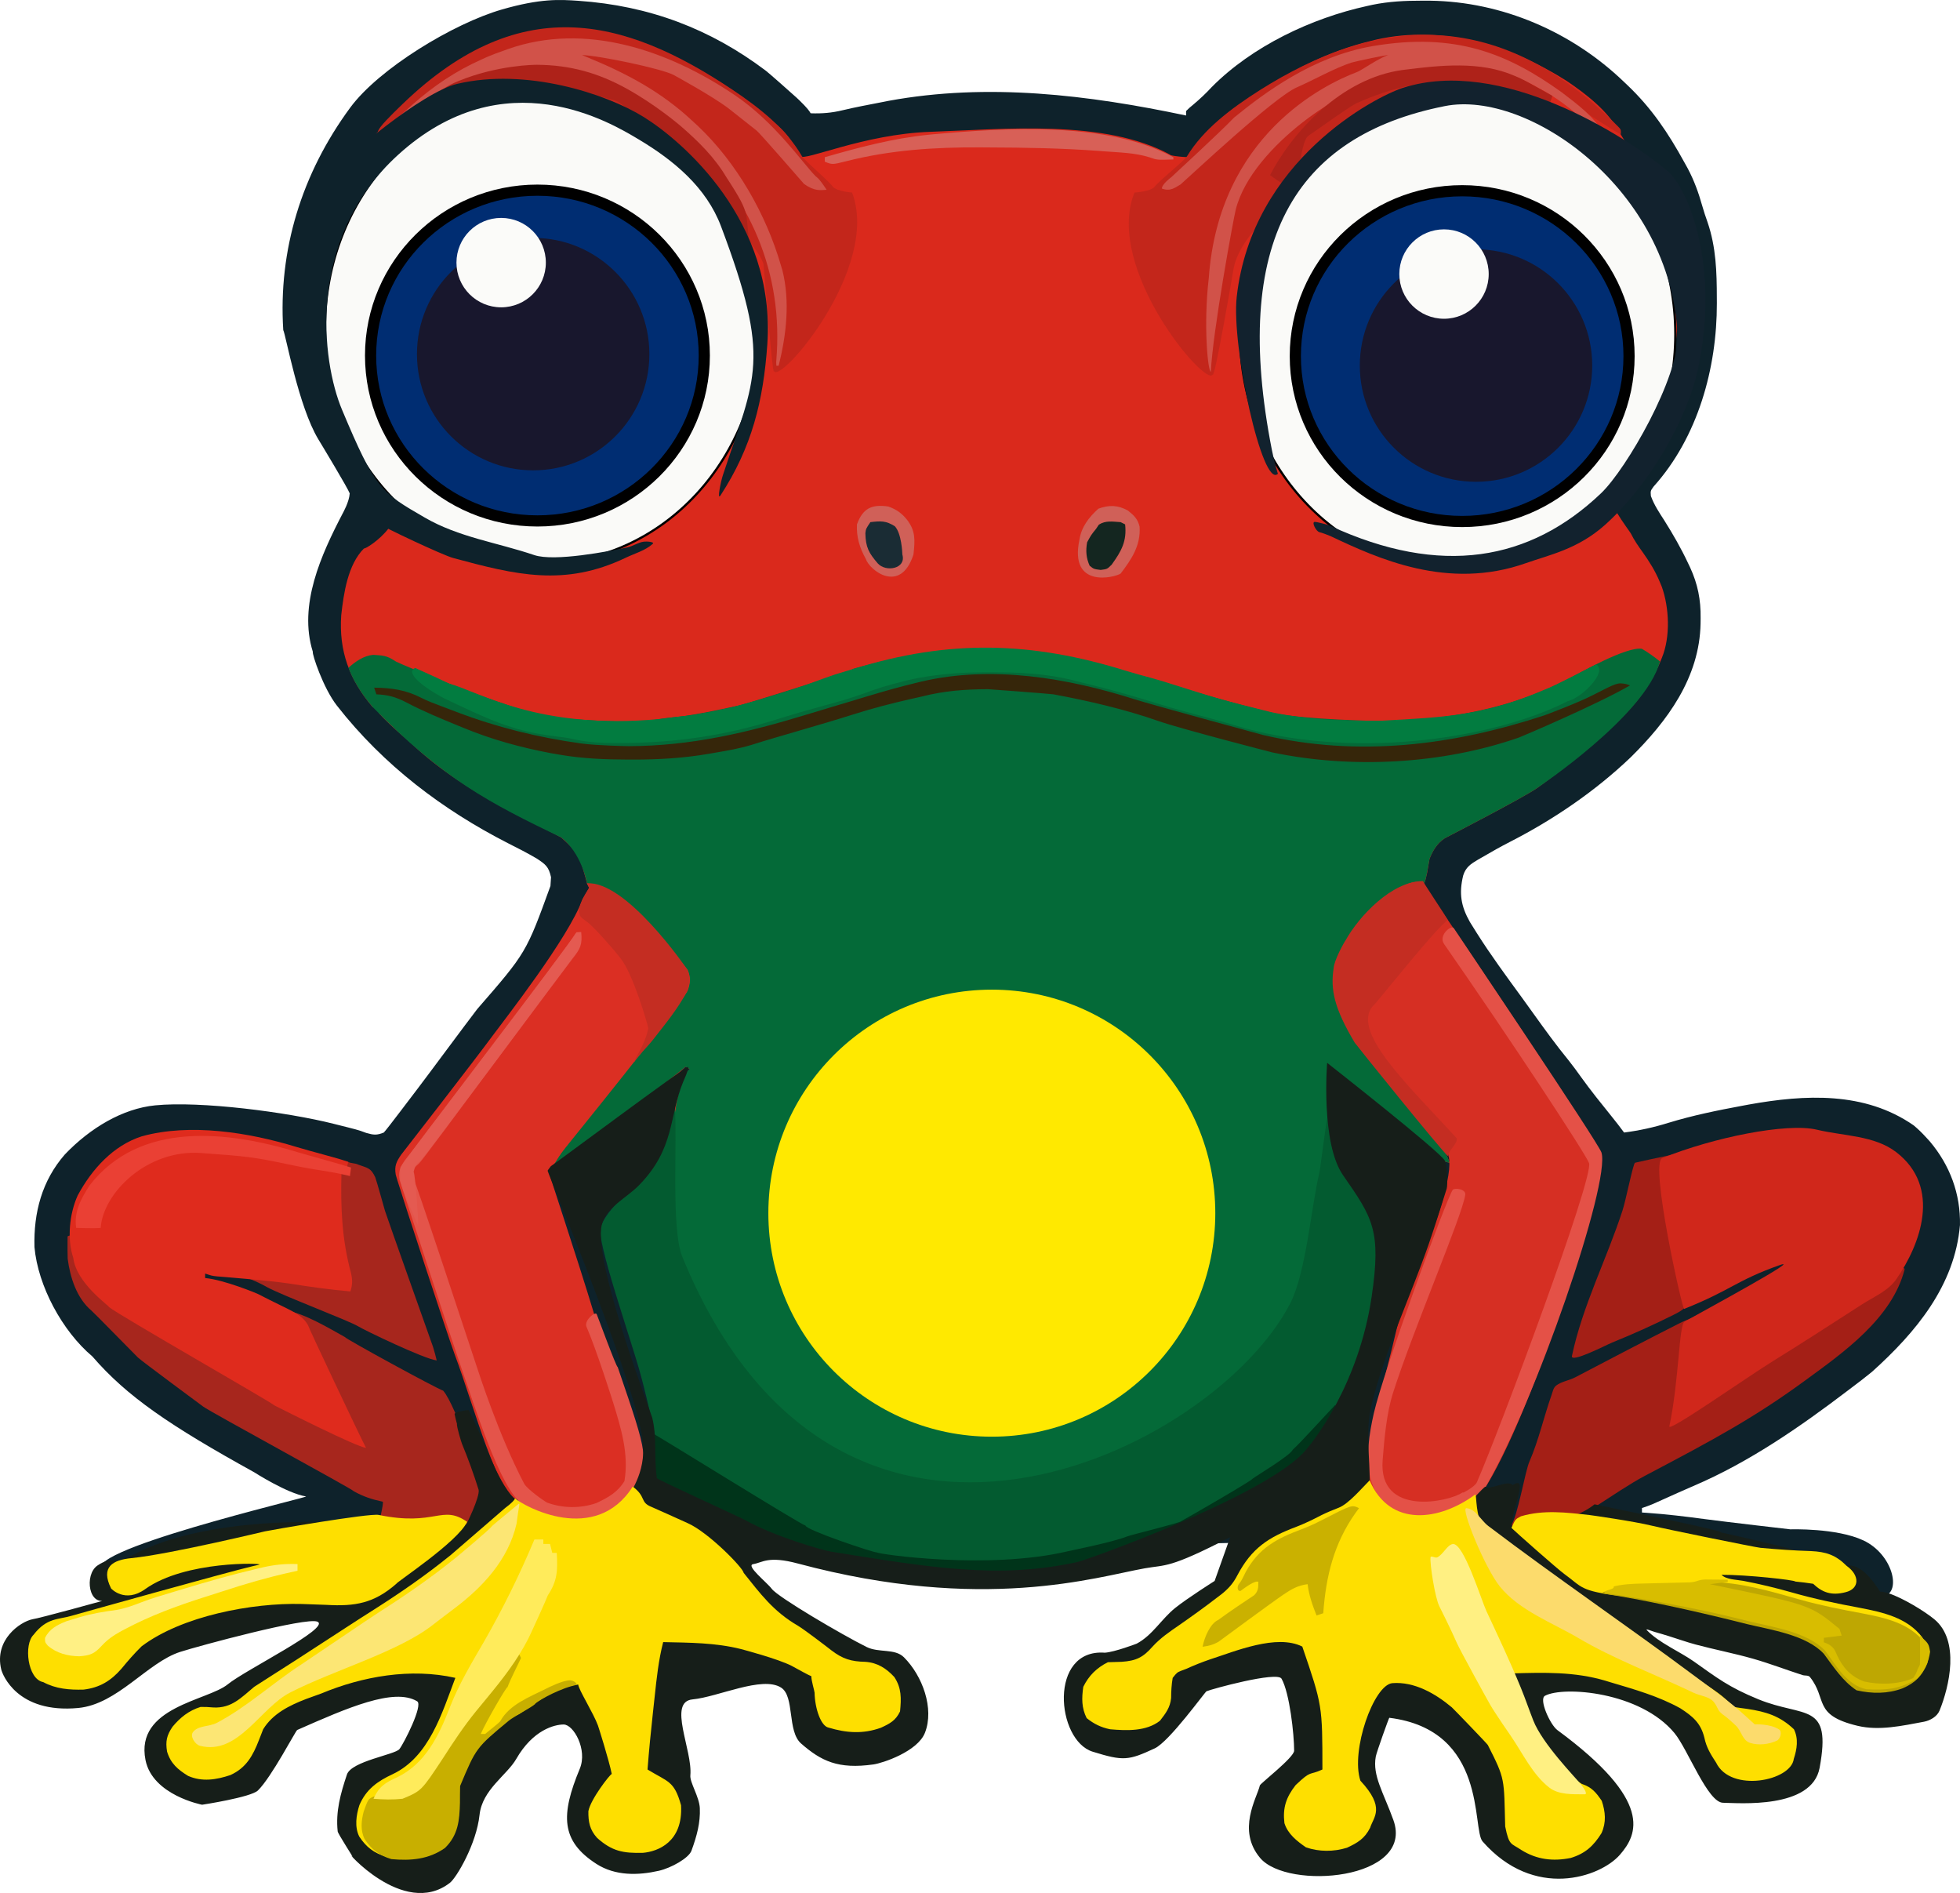 <?xml version="1.0" encoding="utf-8"?>
<svg viewBox="191.105 103.666 877.076 846.918" width="877.076" height="846.918" xmlns="http://www.w3.org/2000/svg">
  <path d="M 415.74 107.9 C 432.977 102.936 441.497 103.443 449.93 104.024 C 481.576 106.205 508.946 116.538 533.862 135.346 C 534.648 135.894 544.947 144.956 547.549 147.346 C 548.522 148.233 552.862 152.346 553.862 154.346 C 558.93 154.531 563.273 154.178 568.19 152.983 C 574.041 151.589 579.958 150.489 585.862 149.346 C 586.805 149.159 587.749 148.972 588.721 148.78 C 633.203 140.616 678.069 146.108 721.862 155.346 C 721.862 154.686 721.862 154.026 721.862 153.346 C 723.33 151.901 723.33 151.901 725.362 150.221 C 728.2 147.826 730.786 145.389 733.299 142.659 C 751.437 124.344 777.929 111.815 802.862 106.346 C 803.66 106.17 804.458 105.993 805.281 105.811 C 812.641 104.313 819.8 103.961 827.299 103.971 C 829.13 103.973 829.13 103.973 830.998 103.974 C 863.348 104.392 894.644 117.986 917.862 140.346 C 918.595 141.041 918.595 141.041 919.343 141.75 C 930.172 152.035 937.701 163.279 944.862 176.346 C 945.349 177.224 945.836 178.102 946.338 179.006 C 949.191 184.388 951.172 189.822 952.815 195.686 C 953.529 198.184 954.336 200.657 955.221 203.1 C 959.037 214.287 959.351 225.27 959.362 236.971 C 959.366 237.751 959.37 238.531 959.375 239.334 C 959.443 268.332 950.876 299.3 931.096 321.311 C 929.669 323.268 929.669 323.268 929.858 325.581 C 931.323 329.617 933.601 333.001 935.924 336.596 C 939.781 342.737 943.332 348.909 946.424 355.471 C 946.907 356.481 946.907 356.481 947.399 357.511 C 950.854 365.031 952.215 371.959 952.112 380.221 C 952.104 381.013 952.097 381.806 952.089 382.622 C 951.646 406.757 937.315 426.231 920.69 442.603 C 904.961 457.604 886.273 470.345 866.967 480.217 C 862.708 482.4 858.551 484.735 854.424 487.159 C 853.791 487.52 853.158 487.881 852.505 488.253 C 849.209 490.214 847.028 491.623 845.862 495.346 C 843.93 503.364 844.848 509.045 848.877 516.17 C 849.532 517.218 850.187 518.266 850.862 519.346 C 851.212 519.906 851.562 520.467 851.922 521.044 C 858.216 531.007 865.226 540.496 872.166 550.013 C 873.887 552.381 875.595 554.759 877.299 557.139 C 882.397 564.255 887.509 571.302 893.053 578.081 C 894.992 580.51 896.804 583.005 898.612 585.534 C 902.936 591.551 907.57 597.299 912.225 603.061 C 914.156 605.453 916.042 607.868 917.862 610.346 C 924.638 609.471 931.092 608.064 937.612 606.034 C 948.525 602.686 959.647 600.431 970.862 598.346 C 971.765 598.178 972.668 598.01 973.598 597.837 C 998.908 593.29 1025.498 591.922 1047.409 607.112 C 1049.39 608.755 1051.13 610.444 1052.862 612.346 C 1053.461 613 1054.061 613.653 1054.678 614.327 C 1063.704 625.029 1068.444 637.823 1068.17 651.725 C 1065.854 678.904 1048.358 699.783 1028.862 717.346 C 1025.923 719.765 1022.911 722.069 1019.862 724.346 C 1019.186 724.86 1018.511 725.373 1017.815 725.903 C 996.43 742.163 973.699 757.901 948.875 768.479 C 944.288 770.455 939.739 772.517 935.182 774.561 C 934.411 774.905 933.64 775.249 932.846 775.604 C 932.152 775.915 931.458 776.226 930.744 776.546 C 929.148 777.225 927.507 777.798 925.862 778.346 C 925.862 779.006 925.862 779.666 925.862 780.346 C 926.625 780.396 927.389 780.446 928.176 780.497 C 936.811 781.104 945.348 782.124 953.924 783.284 C 963.896 784.611 992.311 787.877 992.311 787.877 C 992.311 787.877 1012.905 787.18 1024.943 792.824 C 1038.035 798.962 1042.081 815.845 1034.171 817.772 C 1034.171 817.772 1015.145 806.777 1001.738 807.046 C 993.863 807.204 964.307 789.375 952.313 789.607 C 777.772 792.99 202.658 805.363 237.739 806.838 C 222.027 798.498 329.713 773.425 328.049 773.159 C 319.575 771.802 304.862 762.346 304.862 762.346 C 267.064 741.444 247.93 728.458 232.428 710.506 C 218.959 699.169 208.083 678.983 206.526 661.596 C 206.115 646.156 209.875 631.869 220.174 620.096 C 231.53 608.246 246.002 599.631 260.559 598.185 C 280.851 596.17 319.53 601.187 340.315 606.42 C 350.989 609.108 351.01 609.026 355.002 610.526 C 358.264 611.462 359.719 611.626 362.862 610.346 C 364.634 608.452 375.808 593.521 377.987 590.721 C 381.704 585.905 399.324 562.03 404.674 555.096 C 426.568 529.916 426.568 529.916 437.424 500.034 C 437.55 498.09 437.55 498.09 437.678 496.108 C 436.656 491.396 435.182 490.327 431.276 487.752 C 427.03 485.28 422.697 483.035 418.299 480.846 C 389.503 466.112 362.866 446.235 341.862 419.346 C 335.677 411.428 330.618 395.995 331.104 395.299 C 324.516 374.329 334.855 351.79 344.362 333.534 C 344.724 332.87 347.362 328.152 347.602 324.407 C 346.77 322.091 335.07 302.687 333.593 300.268 C 324.65 285.55 318.949 253.27 317.862 251.346 C 315.564 215.522 326.119 181.324 347.78 151.874 C 360.676 134.341 394.016 114.157 415.74 107.9 Z" fill="#0E222B" id="frog and pad silohuette" style=""/>
  <path d="M 518.112 143.787 C 542.478 161.669 542.478 161.669 549.299 173.517 C 550.868 176.022 577.38 163.674 607.497 162.635 C 639.83 161.52 685.405 156.819 714.799 172.912 C 714.181 173.283 722.698 174.315 723.194 173.782 C 734.086 162.135 734.086 162.135 738.799 157.912 C 739.459 157.912 750.501 148.154 751.249 147.602 C 767.646 135.641 785.015 126.66 804.799 121.912 C 805.934 121.635 805.934 121.635 807.091 121.352 C 836.661 114.735 867.043 123.935 892.096 139.818 C 900.84 145.697 910.868 153.423 915.799 162.912 C 927.062 180.637 925.29 179.87 934.163 200.006 C 938.638 211.095 941.346 221.959 941.799 233.912 C 941.832 234.624 941.864 235.335 941.898 236.068 C 943.238 268.554 932.015 296.585 910.799 320.912 C 907.408 324.59 920.501 341.48 920.862 342.287 C 922.375 345.342 924.248 348.021 926.237 350.787 C 929.234 355.015 931.81 359.123 933.799 363.912 C 934.098 364.624 934.397 365.335 934.706 366.068 C 938.084 375.454 938.661 388.546 934.799 397.912 C 934.38 398.933 933.961 399.954 933.53 401.006 C 928.081 412.991 920.012 422.658 909.799 430.912 C 909.057 431.655 908.314 432.397 907.549 433.162 C 899.287 441.424 879.828 455.599 878.837 456.299 C 872.309 460.817 838.275 478.343 837.574 478.714 C 834.165 481.015 832.301 484.143 830.799 487.912 C 830.428 489.971 830.074 492.034 829.737 494.1 C 828.571 499.415 828.571 499.415 825.264 501.545 C 823.172 502.343 821.06 503.09 818.932 503.787 C 814.071 505.533 805.399 513.15 804.678 513.787 C 796.263 521.677 788.847 533.163 788.299 544.975 C 788.684 553.205 793.144 559.754 797.432 566.553 C 798.817 568.943 804.358 575.826 806.237 578.537 C 809.465 583.087 823.553 601.075 826.549 604.725 C 832.225 611.643 835.555 615.804 836.389 616.842 C 837.932 619.106 838.872 621.341 839.799 623.912 C 833.883 622.47 828.967 620.239 825.299 615.537 C 794.612 576.207 779.371 574.374 783.799 580.912 C 784.253 581.531 780.385 582.412 780.852 583.049 C 769.591 577.584 788.895 600.928 788.633 610.346 C 788.468 616.274 789.423 643.145 788.94 646.193 C 785.295 669.005 778.481 689.42 767.799 709.912 C 767.006 711.451 753.379 732.938 752.647 733.982 C 751.934 734.99 722.442 764.404 719.799 767.912 C 718.057 768.982 673.882 787.672 672.799 788.912 C 658.298 792.661 627.63 793.844 626.438 793.774 C 616.399 793.15 583.716 782.6 581.67 781.959 C 570.519 777.893 557.03 771.501 548.799 762.912 C 546.083 760.603 522.274 736.303 519.799 733.912 C 516.799 730.245 507.132 714.725 506.788 714.113 C 499.197 700.587 489.358 668.174 488.889 666.33 C 483.3 641.918 483.981 607 497.612 584.912 C 498.334 583.922 499.056 582.932 499.799 581.912 C 499.139 581.582 498.479 581.252 497.799 580.912 C 497.799 581.572 478.076 598.077 472.112 603.037 C 470.702 604.203 469.292 605.368 467.881 606.533 C 465.864 608.201 463.848 609.871 461.84 611.549 C 449.276 622.012 449.276 622.012 440.799 623.912 C 440.799 624.572 440.799 625.232 440.799 625.912 C 439.809 625.912 438.819 625.912 437.799 625.912 C 439.521 621.917 442.177 618.667 444.862 615.287 C 445.595 614.358 445.595 614.358 446.343 613.41 C 449.986 608.833 453.822 604.475 457.791 600.178 C 460.283 597.366 462.468 594.395 464.608 591.31 C 465.198 590.618 465.198 590.618 465.799 589.912 C 466.459 589.912 467.119 589.912 467.799 589.912 C 468.171 589.108 468.171 589.108 468.549 588.287 C 470.106 585.33 471.834 582.615 473.799 579.912 C 474.459 579.912 475.119 579.912 475.799 579.912 C 476.033 579.215 476.266 578.517 476.506 577.799 C 478.044 574.366 480.151 571.634 482.487 568.725 C 483.391 567.573 484.293 566.421 485.194 565.267 C 485.637 564.701 486.08 564.134 486.536 563.55 C 489.446 559.777 492.15 555.871 494.799 551.912 C 495.245 551.277 495.691 550.641 496.151 549.986 C 497.993 547.16 498.79 545.033 499.049 541.662 C 496.123 532.884 489.147 525.942 482.952 519.26 C 480.986 517.116 479.145 514.909 477.299 512.662 C 471.295 505.766 462.795 500.557 453.799 498.912 C 453.569 498.043 453.338 497.174 453.1 496.279 C 450.109 485.6 450.109 485.6 442.256 478.357 C 439.478 476.829 436.674 475.37 433.842 473.945 C 429.951 471.977 426.096 469.941 422.237 467.912 C 421.416 467.48 420.595 467.049 419.749 466.604 C 403.376 457.967 388.221 448.708 374.799 435.912 C 373.369 434.654 371.932 433.403 370.487 432.162 C 367.099 429.208 363.863 426.205 360.799 422.912 C 360.799 422.252 360.799 421.592 360.799 420.912 C 359.809 420.582 358.819 420.252 357.799 419.912 C 347.39 407.702 342.706 394.795 343.799 378.912 C 344.907 369.095 346.731 356.274 353.975 349.03 C 354.408 349.834 379.697 334.31 363.733 318.92 C 344.467 298.089 333.107 268.03 333.299 240.037 C 333.302 238.984 335.505 218.326 338.799 207.912 C 340.382 202.906 348.619 169.18 373.924 148.1 C 383.522 140.105 393.365 132.985 404.799 127.912 C 405.956 127.38 405.956 127.38 407.135 126.838 C 409.66 125.748 412.202 124.816 414.799 123.912 C 415.394 123.696 415.988 123.48 416.6 123.258 C 451.361 110.943 489.106 123.154 518.112 143.787 Z" id="main body" style="fill: rgb(218, 41, 28);"/>
  <g id="eyes" transform="matrix(1, 0, 0, 1, -7.449, -30.127)">
    <path d="M 526.152 173.816 C 538.86 182.29 550.518 191.698 557.34 203.547 C 558.909 206.051 568.798 214.033 571.418 217.523 C 573.143 219.243 579.16 219.941 579.84 219.941 C 592.655 253.406 547.52 305.994 544.849 299.779 C 544.259 302.641 540.399 252.55 540.172 251.834 C 532.051 226.719 421.795 160.311 405.84 167.941 C 405.178 168.257 369.701 192.816 367.701 192.816 C 367.701 190.816 374.929 184.089 376.362 182.644 C 430.074 128.996 477.762 141.549 526.152 173.816 Z" id="eyebulge left " style="fill: rgb(195, 38, 27);"/>
    <path d="M 527.29 176.306 C 545.388 188.519 557.516 206.507 563.548 212.654 C 563.867 212.979 564.995 213.312 568.44 218.707 C 565.772 218.87 563.067 219.458 558.341 216.075 C 558.341 216.075 538.585 193.348 537.165 192.243 C 536.443 191.645 527.366 184.535 524.665 182.368 C 517.539 176.907 500.732 167.734 500.09 167.375 C 494.692 164.469 466.284 158.583 458.978 158.431 C 459.496 158.642 460.013 158.853 460.547 159.07 C 478.85 166.557 494.477 174.744 508.978 188.431 C 509.571 188.971 510.164 189.511 510.774 190.068 C 528.186 206.526 541.344 229.565 547.978 252.431 C 548.204 253.18 548.431 253.929 548.665 254.7 C 552.154 268.535 550.449 283.793 546.978 297.431 C 546.648 297.431 546.318 297.431 545.978 297.431 C 545.956 296.314 545.837 296.31 545.933 295.175 C 549.264 255.841 534.352 221.343 504.372 193.489 C 502.044 191.326 499.669 189.454 497.052 187.654 C 495.53 186.553 484.339 179.515 480.915 177.493 C 480.316 177.146 479.718 176.799 479.101 176.441 C 476.533 174.947 473.992 173.441 471.509 171.81 C 468.316 170.071 465.042 169.179 461.54 168.306 C 460.897 168.137 460.255 167.968 459.593 167.794 C 442.697 163.437 422.933 162.801 406.978 170.431 C 406.316 170.747 405.655 171.063 404.974 171.388 C 398.687 174.442 392.857 177.315 387.978 182.431 C 386.546 183.449 385.087 184.429 383.603 185.368 C 380.757 187.211 378.101 189.085 375.54 191.306 C 372.978 193.431 372.978 193.431 370.978 193.431 C 370.978 191.431 370.978 191.431 372.411 189.986 C 373.403 189.154 373.403 189.154 374.415 188.306 C 377.374 185.802 380.257 183.25 383.103 180.618 C 392.45 172.333 402.544 165.504 413.978 160.431 C 415.134 159.899 415.134 159.899 416.314 159.357 C 418.838 158.267 421.38 157.335 423.978 156.431 C 424.572 156.215 425.166 155.999 425.778 155.777 C 460.54 143.462 497.785 156.394 527.29 176.306 Z" id="left eye v hihglight" style="fill: rgb(209, 82, 73);"/>
    <ellipse style="stroke: rgb(0, 0, 0); fill: rgb(250, 250, 248);" cx="441.352" cy="280.355" rx="97.366" ry="105.396" id="eye white left"/>
    <path d="M 403.814 170.003 C 421.217 162.9 437.668 162.769 438.849 162.777 C 453.693 162.878 466.267 166.385 479.189 173.565 C 491.789 180.566 502.077 189.261 503.314 190.315 C 511.187 197.176 518.265 204.104 523.627 213.128 C 535.71 231.62 531.342 227.969 534.454 246.15 C 525.208 227.439 477.242 178.897 474.627 179.128 C 473.563 177.901 435.577 170.175 434.063 170.755 C 422.975 175.005 410.847 173.535 399.684 177.481 C 396.682 178.424 393.751 178.795 390.627 179.128 C 394.543 174.711 398.38 172.221 403.814 170.003 Z" id="eyebulge dark hl left" style="fill: rgb(174, 34, 25);"/>
    <path d="M 388.627 365.348 C 403.897 374.184 420.917 376.471 437.627 382.128 C 446.636 385.178 471.019 380.448 479.271 378.69 C 481.81 378.149 484.055 376.482 486.627 376.128 C 487.989 375.941 491.653 376.214 490.627 377.128 C 487.254 380.135 482.641 381.365 478.564 383.315 C 451.166 396.419 429.39 391.022 401.279 383.413 C 396.635 382.156 370.061 369.63 368.162 368.103 C 367.784 367.799 347.121 326.555 337.943 296.991 C 329.26 269.024 331.638 250.057 331.154 248.993 C 330.287 247.087 331.896 244.588 350.05 209.034 C 352.273 204.68 387.4 175.024 403.165 171.306 C 433.807 164.079 469.63 175.561 486.709 186.196 C 503.772 196.821 545.808 232.601 541.918 287.827 C 540.14 313.074 535.081 333.768 520.977 355.431 C 519.317 357.98 521.085 349.255 522.04 346.368 C 536.714 301.996 543.838 295.161 521.208 235.064 C 514.654 217.66 500.16 205.566 484.18 196.055 C 472.136 188.886 424.32 159.646 376.627 203.128 C 335.321 240.787 342.562 295.533 351.57 317.019 C 366.524 352.69 369.038 354.013 388.627 365.348 Z" id="left eyebrow shade blck" style="fill: rgb(14, 34, 43);"/>
    <ellipse style="paint-order: fill; stroke: rgb(0, 0, 0); stroke-width: 5px; fill: rgb(0, 45, 114);" cx="439.05" cy="292.863" rx="74.667" ry="73.987" id="eye left"/>
    <ellipse style="fill: rgb(24, 23, 45);" cx="437.137" cy="292.219" rx="52" ry="52" id="pupil left"/>
    <ellipse style="fill: rgb(251, 251, 249);" cx="422.813" cy="251.285" rx="20" ry="20" id="reflect eye left"/>
    <path d="M 762.446 174.044 C 749.175 182.433 736.977 191.783 729.744 203.678 C 728.083 206.19 717.736 214.124 714.974 217.618 C 713.164 219.334 706.929 219.95 706.226 219.94 C 692.475 253.633 738.387 307.566 741.243 301.313 C 741.898 304.264 750.102 257.097 750.416 254.849 C 755.581 217.853 870.599 161.944 886.991 169.911 C 887.672 170.241 921.823 193.715 923.893 193.746 C 923.922 191.72 923.922 191.72 922.461 190.235 C 867.691 135.099 812.981 142.1 762.446 174.044 Z" id="eyebulge rght" style="fill: rgb(195, 38, 27);"/>
    <path d="M 897.352 175.046 C 904.345 180.412 912.194 186.084 916.31 194.02 C 913.465 192.727 911.358 191.246 909.056 189.136 C 902.065 182.897 895.189 177.314 886.82 173.051 C 886.263 172.732 885.704 172.413 885.13 172.084 C 883.195 171.014 881.24 170.116 879.21 169.239 C 878.223 168.812 877.236 168.384 876.219 167.943 C 858.572 161.352 825.373 168.059 807.987 175.123 C 804.926 170.61 758.957 198.036 751.524 227.605 C 750.495 231.7 741.136 282.683 740.4 300.071 C 739.088 300.266 736.988 279.283 739.464 258.243 C 743.972 194.299 791.275 171.524 805.685 166.071 C 808.915 164.849 819.275 156.694 824.036 157.801 C 818.772 158.256 805.035 161.276 803.326 161.797 C 795.747 164.256 786.102 169.743 778.813 172.907 C 768.619 177.332 730.722 212.942 726.848 216.31 C 724.502 217.578 722.46 219.616 718.485 218.155 C 718.414 216.237 722.646 213.103 722.646 213.103 C 722.646 213.103 744.764 192.732 750.787 186.395 C 764.476 175.237 786.333 158.914 812.898 154.409 C 850.139 148.094 873.459 157.941 897.352 175.046 Z" id="right eye v hihglight" style="fill: rgb(209, 82, 73);"/>
    <ellipse style="stroke: rgb(0, 0, 0); fill: rgb(250, 250, 248);" cx="850.88" cy="283.371" rx="97.366" ry="105.396" id="eye white right"/>
    <path d="M 876.238 167.685 C 877.038 168.03 877.839 168.376 878.663 168.732 C 880.58 169.639 882.401 170.626 884.238 171.685 C 885.054 172.133 885.87 172.582 886.71 173.044 C 888.893 174.245 891.068 175.459 893.238 176.685 C 892.908 177.675 892.578 178.665 892.238 179.685 C 885.023 177.805 877.905 175.683 870.81 173.399 C 849.174 166.502 825.643 170.838 805.37 180.064 C 801.217 182.213 786.515 192.982 784.175 194.435 C 780.431 196.843 780.247 214.222 776.919 217.17 C 775.158 218.718 767.564 212.485 766.884 212.145 C 776.647 193.21 798.693 168.706 826.337 165.086 C 842.909 162.996 860.736 160.983 876.238 167.685 Z" id="eyebulge dark hl right" style="fill: rgb(174, 34, 25);"/>
    <path d="M 826.315 173.108 C 870.013 159.036 925.569 194.343 944.533 210.074 C 954.204 218.097 968.157 253.075 958.414 298.658 C 953.317 322.504 935.706 351.725 916.746 368.652 C 904.542 379.547 891.779 382.048 881.435 385.717 C 846.421 398.138 814.916 383.551 793.989 373.661 C 793.091 373.237 789.963 372.083 788.987 371.884 C 787.526 371.586 785.353 367.381 786.841 367.287 C 787.834 367.224 792.769 368.553 793.681 368.975 C 843.331 391.944 883.2 384.775 914.986 354.484 C 926.529 343.483 950.043 302.302 949.22 283.638 C 946.359 218.755 882.533 173.843 845.134 181.253 C 777.371 194.679 749.502 242.508 767.719 335.157 C 768.997 341.658 770.402 345.739 770.402 345.739 C 763.521 352.768 749.487 288.641 751.976 266.562 C 758.86 205.493 814.057 177.055 826.315 173.108 Z" fill="#12222E" style="" id="eye outline right"/>
    <ellipse style="paint-order: fill; stroke: rgb(0, 0, 0); stroke-width: 5px; fill: rgb(0, 45, 114);" cx="852.863" cy="293.116" rx="74.667" ry="73.987" id="eye right"/>
    <ellipse style="fill: rgb(24, 23, 45);" cx="859.054" cy="297.337" rx="52" ry="52" id="pupil right"/>
    <ellipse style="fill: rgb(251, 251, 249);" cx="844.73" cy="256.403" rx="20" ry="20" id="ref eye right"/>
  </g>
  <path d="M 694.759 403.988 C 698.603 405.157 712.789 409.136 715.987 410.162 C 737.179 416.864 759.743 422.445 760.769 422.67 C 775.611 425.684 807.399 426.221 808.352 426.218 C 838.549 426.105 869.231 420.619 895.987 405.76 C 897.799 404.912 918.717 392.901 925.799 393.912 C 928.392 395.374 931.605 397.694 933.927 399.589 C 927.413 423.848 879.501 455.831 878.832 456.304 C 872.306 460.82 838.275 478.344 837.574 478.715 C 834.165 481.015 832.301 484.143 830.799 487.912 C 829.933 491.949 828.998 501.543 826.392 500.869 C 824.3 501.668 805.749 512.84 804.678 513.787 C 796.263 521.678 788.847 533.164 788.299 544.975 C 788.684 553.205 793.144 559.755 797.432 566.553 C 798.817 568.944 835.554 615.804 836.389 616.842 C 837.931 619.107 838.872 621.341 839.799 623.912 C 833.883 622.471 829.952 619.267 825.299 615.537 C 824.51 614.915 784.884 581.813 788.391 585.987 C 826.339 655.131 774.828 694.502 766.197 713.022 C 750.274 747.188 723.77 793.213 628.799 793.912 C 570.172 794.344 487.112 723.289 488.889 666.33 C 489.744 638.935 491.204 587.239 499.799 581.912 C 499.139 581.582 498.479 581.252 497.799 580.912 C 497.799 581.572 440.799 625.232 440.799 625.912 C 439.809 625.912 438.819 625.912 437.799 625.912 C 439.521 621.917 495.691 550.641 496.151 549.987 C 497.993 547.16 498.79 545.034 499.049 541.662 C 496.123 532.884 462.795 500.558 453.799 498.912 C 453.626 498.028 451.234 485.319 442.256 478.358 C 410.396 462.999 389.451 452.309 357.799 419.912 C 356.045 417.768 350.281 411.121 347.05 402.411 C 350.154 399.61 353.925 396.985 358.11 396.638 C 362.123 396.936 364.018 396.735 368.256 399.615 C 369.378 400.377 426.206 424.577 441.799 424.912 C 443.408 424.947 472.352 427.944 485.518 425.467 C 488.487 424.965 491.433 424.64 494.429 424.361 C 502.741 423.557 520.449 419.595 522.069 419.208 C 527.12 417.96 554.562 409.168 556.243 408.674 C 558.006 408.149 572.799 403.592 572.799 402.912 C 616.009 391.047 652.042 390.647 694.759 403.988 Z" style="fill: rgb(4, 106, 56);" id="underside"/>
  <ellipse style="fill: rgb(255, 233, 0);" cx="634.935" cy="646.423" rx="100" ry="100" id="stomach patch"/>
  <path d="M 493.075 599.704 C 494.291 613.114 491.309 653.42 496.41 665.881 C 566.525 837.164 734.573 752.791 768.449 686.801 C 775.677 672.721 777.841 643.289 781.6 627.915 C 782.041 626.112 785.649 594.362 787.143 595.464 C 804.332 608.14 807.034 667.867 812.148 690.254 C 817.01 711.537 782.799 731.796 787.907 745.775 C 797.854 772.999 684.338 837.253 580.849 799.171 C 553.672 789.17 490.67 766.089 486.898 762.441 C 485.985 761.558 487.114 759.873 486.855 758.629 C 484.076 745.279 481.376 731.893 477.8 718.734 C 473.388 702.498 457.647 658.116 459.898 652.441 C 463.455 643.474 472.474 637.81 478.773 630.504 C 479.699 629.429 492.017 588.037 493.075 599.704 Z" style="fill: rgb(3, 91, 48);" id="stomach grading two"/>
  <path d="M 480.622 743.223 C 481.612 743.223 483.622 744.543 483.622 745.223 C 484.282 745.223 549.582 785.883 551.622 786.223 C 551.355 787.953 581.665 798.281 583.622 798.223 C 583.622 798.883 633.065 806.16 668.908 797.69 C 671.375 797.107 688.887 793.652 695.416 791.071 C 697.725 790.173 719.622 784.903 719.622 784.223 C 722.244 782.884 751.622 765.903 751.622 765.223 C 753.852 763.566 768.402 754.905 769.622 752.223 C 773.05 749.223 787.309 733.41 788.622 732.223 C 789.622 734.223 788.41 760.322 786.153 762.902 C 784.365 764.196 779.518 766.901 778.391 767.594 C 772.212 770.961 740.496 785.826 736.286 789.867 C 733.636 792.026 698.654 802.857 695.842 803.331 C 680.284 805.953 651.675 811.459 652.635 808.41 C 644.851 809.901 607.318 811.075 598.296 808.701 C 596.361 808.166 566.773 802.371 562.497 800.66 C 558.889 799.237 535.412 790.408 534.274 789.988 C 526.045 786.908 483.002 764.243 480.622 763.223 C 480.622 756.623 480.622 750.023 480.622 743.223 Z" id="stomach grading darkest" style="fill: rgb(0, 52, 26);"/>
  <path d="M 695.35 403.89 C 699.194 405.059 703.066 406.106 706.946 407.146 C 710.186 408.032 713.38 409.038 716.578 410.064 C 737.77 416.766 737.77 416.766 759.328 422.127 C 760.334 422.347 760.334 422.347 761.36 422.572 C 776.202 425.586 791.043 426.19 806.14 426.127 C 807.065 426.125 807.992 426.171 808.944 426.12 C 839.14 424.499 855.538 423.683 882.294 412.209 C 886.59 410.713 905.064 400.991 905.39 400.921 C 910.735 404.2 898.791 415.984 892.733 417.321 C 857.973 435.043 794.049 443.538 743.589 428.126 C 732.577 424.763 721.38 422.251 710.39 418.814 C 699.358 415.369 688.303 412.17 677.065 409.464 C 675.351 409.048 673.641 408.619 671.934 408.173 C 659.649 404.992 647.639 404.448 635.015 404.439 C 634.253 404.437 633.492 404.435 632.707 404.433 C 619.089 404.437 605.82 405.517 592.64 409.189 C 591.894 409.385 591.148 409.581 590.379 409.783 C 586.183 410.916 582.119 412.254 578.047 413.771 C 572.325 415.892 566.528 417.537 560.64 419.127 C 553.185 421.169 545.77 423.285 538.394 425.6 C 515.594 432.745 493.658 435.952 469.765 436.064 C 468.497 436.074 467.228 436.083 465.92 436.093 C 459.582 436.071 453.686 435.724 447.505 434.3 C 444.696 433.655 441.876 433.34 439.015 433.002 C 420.271 430.789 408.882 425.106 389.462 415.902 C 379.48 410.492 372.396 404.37 376.935 402.503 C 377.678 402.937 384.103 405.631 392.009 409.471 C 405.641 413.13 431.675 430.357 486.109 425.369 C 489.107 425.094 492.024 424.542 495.021 424.263 C 503.332 423.459 511.335 421.824 519.453 419.877 C 521.041 419.497 539.464 414.559 551.793 410.064 C 568.149 404.101 562.824 406.082 573.39 402.814 C 615.831 389.687 652.633 390.549 695.35 403.89 Z" id="lip highlight" style="fill: rgb(2, 124, 64);"/>
  <path d="M 698.903 416.538 C 706.463 418.942 755.378 432.265 756.363 432.503 C 798.877 442.449 841.042 437.235 882.091 423.741 C 883.165 423.39 897.779 417.837 903.803 414.698 C 914.904 409.017 914.904 409.017 918.809 409.706 C 919.377 409.903 919.944 410.1 920.528 410.303 C 905.732 418.881 872.076 433.177 870.813 433.628 C 836.645 445.567 795.967 447.744 760.528 440.303 C 759.862 440.164 719.094 429.62 709.653 426.303 C 694.412 420.968 678.396 417.253 662.528 414.303 C 661.622 414.121 633.908 411.995 633.202 411.997 C 622.944 412.042 613.496 412.735 603.528 415.303 C 601.844 415.687 600.159 416.066 598.473 416.44 C 589.829 418.397 581.355 420.62 572.904 423.298 C 565.022 425.794 557.089 428.11 549.153 430.428 C 546.944 431.075 544.736 431.722 542.527 432.37 C 541.108 432.785 539.689 433.2 538.27 433.614 C 534.569 434.695 530.885 435.818 527.208 436.975 C 521.892 438.575 516.498 439.518 511.028 440.428 C 509.576 440.682 509.576 440.682 508.094 440.94 C 496.835 442.86 485.89 443.508 474.466 443.491 C 473.779 443.491 473.092 443.49 472.385 443.49 C 461.968 443.471 451.814 443.084 441.528 441.303 C 439.637 440.977 439.637 440.977 437.708 440.643 C 424.199 438.105 411.231 434.554 398.528 429.303 C 397.429 428.854 397.429 428.854 396.307 428.396 C 388.346 425.138 380.455 421.876 372.841 417.866 C 368.276 415.497 364.658 414.501 359.528 414.303 C 359.198 413.313 358.868 412.323 358.528 411.303 C 366.425 411.442 372.744 412.296 379.798 415.952 C 382.576 417.327 385.401 418.427 388.312 419.491 C 390.645 420.346 392.961 421.239 395.278 422.136 C 413.455 429.05 431.914 433.628 451.239 436.286 C 458.059 437.224 471.764 437.489 472.465 437.488 C 500.52 437.404 525.601 431.442 552.36 423.27 C 556.953 421.869 561.553 420.493 566.153 419.116 C 567.756 418.636 569.359 418.155 570.962 417.675 C 571.723 417.446 572.485 417.218 573.27 416.983 C 575.494 416.314 577.716 415.639 579.938 414.964 C 587.091 412.805 594.261 410.797 601.528 409.053 C 602.198 408.89 602.868 408.727 603.558 408.559 C 634.951 401.253 668.763 406.932 698.903 416.538 Z" fill="#36260A" id="mouth black line"/>
  <g id="arm left" transform="matrix(1, 0, 0, 1, -0.948, -81.712)">
    <path d="M 454.747 580.624 C 467.244 581.422 498.737 617.923 499.747 619.249 C 501.205 622.712 500.994 625.184 499.747 628.624 C 495.645 636.61 444.855 699.118 444.137 700.005 C 441.898 702.844 438.427 709.284 437.747 709.624 C 438.347 714.364 480.952 834.6 473.938 849.507 C 470.133 856.269 465.305 859.808 457.966 862.206 C 445.977 864.464 434.872 862.488 424.411 856.226 C 415.4 857.476 403.922 813.585 395.676 791.776 C 392.742 784.016 371.468 718.872 369.907 713.534 C 369.532 712.254 369.532 712.254 369.149 710.948 C 368.474 707.05 369.391 705.142 371.61 701.917 C 372.418 700.892 404.329 659.855 412.729 648.434 C 417.363 642.135 446.454 605.047 452.747 587.624 C 453.719 585.941 454.712 584.27 455.747 582.624 C 455.252 581.634 455.252 581.634 454.747 580.624 Z" style="fill: rgb(219, 47, 35);" id="arm left"/>
    <path d="M 449.738 602.801 C 450.398 602.801 450.927 602.932 451.607 602.932 C 452.178 608.529 451.116 610.127 447.757 614.344 C 446.31 616.108 382.177 703.311 379.714 705.739 C 377.275 707.887 377.275 707.887 376.476 711.016 C 377.136 711.016 403.713 791.778 405.381 796.748 C 406.148 799.038 415.162 827.38 426.703 849.332 C 428.476 852.016 435.745 857.088 436.914 857.641 C 444.008 860.219 451.787 860.277 458.906 857.844 C 464.203 855.331 468.319 853.103 471.476 848.016 C 473.527 835.994 469.984 824.401 466.476 813.016 C 466.203 812.109 458.92 789.08 454.445 778.817 C 453.476 776.016 458.4 772.015 459.063 773.309 C 459.434 774.028 467.796 797.016 468.476 797.016 C 482.383 837.625 482.383 837.625 475.667 851.899 C 471.862 858.661 467.034 862.2 459.695 864.598 C 447.706 866.856 436.601 864.88 426.14 858.617 C 415.785 851.81 404.434 814.233 397.406 794.168 C 394.664 786.338 371.136 714.219 370.879 713.34 C 370.203 709.442 371.12 707.533 373.339 704.309 C 374.148 703.284 374.956 702.259 375.789 701.203 C 376.232 700.638 446.836 608.242 449.738 602.801 Z" id="frnt left arm hhgligh lrg" style="fill: rgb(228, 84, 74);"/>
    <path d="M 450.02 602.452 C 450.68 602.452 451.446 602.346 452.126 602.346 C 452.697 607.943 451.766 609.824 448.407 614.041 C 446.959 615.805 382.826 702.008 380.364 704.435 C 377.924 706.584 377.924 706.584 377.126 709.713 C 377.786 709.713 379.466 732.693 379.126 733.713 C 370.83 714.562 370.83 714.562 371.251 707.662 C 372.569 704.724 447.118 607.893 450.02 602.452 Z" id="arm shadee" style="fill: rgb(228, 90, 81);"/>
    <path d="M 454.648 580.569 C 472.194 579.202 499.052 618.265 499.648 619.194 C 501.106 622.657 500.895 625.128 499.648 628.569 C 495.546 636.555 489.686 643.595 484.18 650.642 C 481.901 653.566 476.562 658.869 475.882 660.569 C 475.552 659.579 480.683 653.153 482.148 645.381 C 481.616 642.617 475.299 621.259 469.945 614.393 C 468.412 612.237 457.258 599.138 454.21 597.444 C 451.648 595.569 451.648 595.569 451.023 592.756 C 451.817 588.706 453.539 586.106 455.648 582.569 C 455.318 581.909 454.988 581.249 454.648 580.569 Z" id="frnt left arm shadow" style="fill: rgb(196, 45, 34);"/>
  </g>
  <g id="arm right" transform="matrix(1, 0, 0, 1, -0.948, -81.712)">
    <path d="M 828.179 580.143 C 829.38 580.507 905.424 694.105 906.746 698.436 C 911.008 712.396 878.422 817.817 855.498 852.835 C 854.144 854.903 844.464 857.201 842.179 858.143 C 833.522 861.712 832.373 864.822 815.984 859.78 C 810.689 858.151 804.176 853.558 804.242 848.018 C 804.515 825.085 811.785 802.744 816.929 780.393 C 822.12 757.837 834.981 737.157 839.617 714.268 C 843.059 697.271 837.802 699.432 825.39 683.659 C 810.12 664.253 786.817 646.248 789.179 620.143 C 790.656 603.819 818.02 577.066 828.179 580.143 Z" style="fill: rgb(214, 47, 35);" id="arm right"/>
    <path d="M 828.825 579.561 C 829.095 580.408 838.893 595.041 839.956 596.998 C 835.214 599.998 811.953 629.175 807.293 634.561 C 794.916 645.66 822.512 671.125 843.878 694.598 C 844.626 696.912 839.587 700.481 840.201 702.833 C 836.063 699.05 798.674 652.525 798.247 651.816 C 789.16 636.514 787.34 628.235 788.838 618.561 C 789.024 615.025 793.508 606.957 794.148 606.131 C 800.15 595.29 814.924 579.561 828.825 579.561 Z" style="fill: rgb(196, 45, 34);" id="frnt right arm shadow"/>
    <path d="M 838.261 607.718 C 835.546 603.813 841.57 599.028 842.602 600.633 C 845.131 604.567 907.37 696.675 908.692 701.006 C 912.81 714.493 879.175 812.676 856.48 851.114 C 855.681 852.467 850.463 855.815 849.693 857.014 C 848.198 859.342 845.24 854.277 845.74 853.835 C 846.001 853.605 851.943 850.769 852.928 848.53 C 862.822 826.033 905.411 712.048 903.126 705.713 C 901.666 701.666 868.026 650.517 838.261 607.718 Z" id="fr right arm highligh outer" style="fill: rgb(228, 81, 71);"/>
    <path d="M 842.126 717.713 C 842.824 716.734 848.15 717.224 847.74 719.942 C 846.287 729.585 824.513 780.063 815.431 808.493 C 812.534 817.562 811.54 828.863 810.77 838.595 C 808.745 864.202 840.542 857.255 846.383 853.153 C 847.225 852.562 850.795 856.932 850.126 857.713 C 845.734 862.842 826.901 864.493 824.598 864.041 C 800.448 859.297 802.715 835.723 806.813 817.693 C 811.111 798.783 839.326 721.641 842.126 717.713 Z" id="frnt right arm inner shade" style="fill: rgb(228, 81, 71);"/>
  </g>
  <g id="legs" transform="matrix(1, 0, 0, 1, -0.948, -81.712)">
    <g id="right leg">
      <path d="M 923.724 705.57 C 927.68 704.602 954.909 698.818 955.206 699.115 C 955.951 699.86 1045.279 749.645 1044.338 753.309 C 1038.705 775.237 1016.879 790.521 999.963 802.901 C 977.443 819.381 959.648 829.064 928.338 845.526 C 914.351 852.88 895.396 868.116 887.503 868.594 C 886.837 868.634 866.178 870.481 868.162 867.946 C 871.134 864.149 874.475 843.814 876.401 839.393 C 880.591 829.774 882.851 819.422 886.338 809.526 C 886.867 808.026 887.164 806.194 888.437 805.24 C 890.908 803.387 894.21 803.006 896.947 801.573 C 912.378 793.495 927.807 785.411 943.338 777.526 C 961.265 768.424 992.512 769.115 996.725 749.456 C 1000.213 733.181 948.468 764.824 947.476 768.016 C 946.62 770.77 943.485 772.355 940.906 773.645 C 931.935 778.131 922.77 782.244 913.476 786.016 C 910.838 787.087 894.756 795.432 895.476 792.016 C 900.212 769.548 911.004 748.79 918.101 726.953 C 919.679 722.098 922.873 705.778 923.724 705.57 Z" id="right leg 1" style="fill: rgb(164, 31, 22);"/>
      <path d="M 1005.09 690.792 C 1017.052 693.656 1030.852 693.334 1040.596 700.841 C 1060.973 716.541 1051.485 742.052 1040.596 757.716 C 1037.011 762.873 1030.696 765.476 1025.408 768.864 C 1012.097 777.392 998.862 786.041 985.408 794.341 C 973.602 801.624 938.449 826.417 939.069 823.491 C 943.443 802.846 943.338 778.056 945.87 776.644 C 955.007 771.547 999.268 747.533 988.47 751.363 C 968.715 758.37 967.113 762.403 945.675 770.982 C 944.886 771.298 930.195 705.818 935.846 703.521 C 958.52 694.305 991.665 687.577 1005.09 690.792 Z" style="fill: rgb(208, 39, 27);" id="thigh right"/>
    </g>
    <g id="left leg">
      <path d="M 290.353 749.827 C 290.703 750.796 263.597 740.954 263.959 741.953 C 265.758 746.232 270.349 763.259 273.298 766.807 C 274.724 768.725 293.075 771.516 296.927 772.939 C 298.268 773.591 322.02 774.345 320.645 771.845 C 328.096 772.907 339.775 779.867 346.338 783.526 C 346.338 784.186 387.487 806.652 390.338 807.526 C 395.998 813.658 409.338 853.315 409.338 858.526 C 408.067 858.906 408.069 871.771 399.304 869.696 C 398.314 869.366 392.066 867.979 384.711 868.95 C 373.228 871.914 367.297 870.116 361.674 868.901 C 360.851 868.723 364.127 857.382 363.278 857.212 C 358.559 856.212 354.579 854.925 350.338 852.526 C 350.338 851.866 285.871 816.909 282.951 814.647 C 281.216 813.329 256.055 794.792 253.776 792.714 C 253.016 792.021 233.812 772.371 233.026 771.776 C 226.392 766.222 223.425 756.891 222.338 748.526 C 222.272 745.89 222.242 743.285 222.276 740.651 C 222.28 739.963 222.285 739.274 222.289 738.565 C 222.299 737.105 337.707 709.092 338.047 707.392 C 337.057 707.062 346.901 705.518 347.921 705.178 C 348.63 705.846 351.093 705.719 352.3 706.402 C 356.647 707.991 357.969 707.801 359.975 712.082 C 360.789 714.331 364.078 726.287 364.324 727.071 C 365.315 730.231 385.558 787.154 385.812 787.909 C 386.449 789.931 386.985 791.954 387.476 794.016 C 381.825 793.388 354.812 780.327 352.226 778.703 C 347.771 776.085 318.824 765.12 311.617 761.273 C 303.55 756.613 298.901 756.916 297.659 752.255 C 295.083 751.133 290.915 749.833 290.353 749.827 Z" style="fill: rgb(167, 38, 29);" id="left leg in shadow"/>
      <path d="M 324.546 698.462 C 328.605 699.682 332.696 700.784 336.783 701.903 C 344.362 703.992 344.362 703.992 347.846 705.153 C 347.516 706.803 347.186 708.453 346.846 710.153 C 346.186 710.153 345.526 710.153 344.846 710.153 C 344.465 725.735 345.023 739.751 349.096 754.841 C 349.835 758.105 349.834 759.989 348.846 763.153 C 339.74 762.356 330.707 761.087 321.682 759.649 C 312.793 758.276 290.095 756.486 289.167 756.419 C 286.846 756.153 286.846 756.153 283.846 755.153 C 283.846 755.813 283.846 756.473 283.846 757.153 C 292.466 757.976 306.971 764.023 307.529 764.313 C 322.564 772.137 326.499 772.682 329.846 778.153 C 329.846 778.813 353.258 828.265 355.846 833.153 C 351.198 832.535 319.346 816.403 314.846 814.153 C 314.846 813.493 245.014 773.646 240.846 770.153 C 240.846 769.493 226.246 759.524 224.846 748.153 C 221.987 739.578 223.12 728.31 226.846 720.153 C 233.152 708.47 242.72 697.843 255.51 693.751 C 277.091 687.78 303.453 692.01 324.546 698.462 Z" style="fill: rgb(223, 43, 29);" id="thigh left"/>
      <path d="M 325.826 701.022 C 329.884 702.241 345.641 706.551 349.125 707.713 C 349.125 708.373 348.671 710.849 348.671 711.529 C 337.362 708.825 336.762 709.621 321.027 706.296 C 305.593 703.035 302.367 702.675 281.991 701.224 C 257.629 699.489 238.074 719.347 237.125 734.713 C 234.524 735.006 226.92 734.748 226.125 734.713 C 225.126 727.385 228.244 721.794 232.125 715.713 C 254.656 686.727 293.811 691.229 325.826 701.022 Z" id="left back leg higlight" style="fill: rgb(234, 64, 52);"/>
    </g>
  </g>
  <path d="M 716.178 174.001 C 716.178 174.331 716.178 174.661 716.178 175.001 C 708.882 175.252 708.882 175.252 705.492 174.042 C 698.999 172.002 692.064 171.886 685.303 171.376 C 684.453 171.311 683.603 171.246 682.727 171.179 C 666.22 169.958 649.726 169.671 633.178 169.626 C 632.011 169.618 630.844 169.61 629.643 169.602 C 609.372 169.496 589.422 170.774 569.718 175.816 C 563.547 177.355 563.547 177.355 560.178 176.001 C 560.178 175.341 560.178 174.681 560.178 174.001 C 575.381 169.629 590.409 165.611 606.178 164.001 C 607.513 163.864 607.513 163.864 608.875 163.724 C 641.098 160.84 686.783 157.907 716.178 174.001 Z" id="head ref" style="fill: rgb(216, 96, 87);"/>
  <g id="nose" transform="matrix(1, 0, 0, 1, -387.657, -115.393)">
    <path d="M 976.238 445.66 C 980.11 447.01 982.717 448.954 985.175 452.285 C 988.248 456.739 988.321 460.38 987.522 467.162 C 981.71 485.084 967.767 474.197 966.144 469.004 C 963.431 464.121 961.957 459.282 962.238 453.66 C 964.843 446.497 968.813 444.57 976.238 445.66 Z" id="left nose" style="fill: rgb(208, 96, 88);"/>
    <path d="M 968.238 452.66 C 972.935 452.121 975.131 451.977 979.175 454.473 C 982.188 457.668 982.539 466.307 982.566 467.187 C 984.381 473.529 975.153 475.183 971.538 471.105 C 967.551 466.452 966.137 463.926 966.007 457.633 C 966.238 455.66 966.238 455.66 968.238 452.66 Z" fill="#1A2C34" id="right nostril"/>
    <path d="M 1083.488 447.473 C 1086.208 449.637 1087.902 451.236 1088.714 454.684 C 1089.247 463.12 1085.192 469.143 1080.238 475.661 C 1077.717 477.387 1057.077 482.642 1061.812 460.454 C 1062.681 454.754 1066.064 450.484 1070.238 446.661 C 1074.979 444.862 1079.071 445.01 1083.488 447.473 Z" id="right nose color" style="fill: rgb(208, 96, 88);"/>
    <path d="M 1080.238 452.66 C 1080.898 452.99 1081.558 453.32 1082.238 453.66 C 1083.074 461.191 1080.591 465.593 1076.238 471.66 C 1074.238 473.66 1074.238 473.66 1071.3 474.035 C 1068.238 473.66 1068.238 473.66 1066.363 472.16 C 1064.775 468.632 1064.571 465.42 1065.238 461.66 C 1067.05 458.348 1067.05 458.348 1069.238 455.66 C 1069.65 455.041 1070.063 454.423 1070.488 453.785 C 1073.554 451.814 1076.669 452.434 1080.238 452.66 Z" fill="#142620" id="left nostril"/>
  </g>
  <path d="M 846.311 778.513 C 846.636 778.513 855.377 768.359 855.844 768.823 C 857.585 770.553 866.255 765.434 867.951 768.125 C 876.572 762.234 864.934 785.064 868.222 787.124 C 870.433 788.509 894.294 785.139 904.654 776.674 C 912.904 778.467 964.669 788.899 961.105 789.291 C 961.105 788.961 1020.089 802.794 1017.643 804.166 C 1028.819 802.168 1039.579 830.45 1040.676 830.457 C 1037.296 828.905 1037.404 829.743 1036.031 827.953 C 1018.033 804.493 1047.935 820.896 1056.657 828.077 C 1068.271 837.639 1063.376 858.287 1059.031 868.953 C 1057.949 871.609 1054.85 873.429 1052.031 873.953 C 1042.283 875.765 1031.986 878.08 1022.343 875.774 C 1002.173 870.951 1008.937 863.815 1001.031 853.953 C 1000.317 853.062 998.805 853.428 997.718 853.078 C 990.353 850.706 983.119 847.916 975.679 845.789 C 967.139 843.348 958.393 841.687 949.814 839.385 C 945.769 838.3 941.826 836.861 937.823 835.631 C 935.732 834.988 933.641 834.343 931.531 833.766 C 930.376 833.45 927.206 832.084 928.031 832.953 C 933.422 838.631 942.889 842.613 949.031 846.953 C 959.365 854.254 964.66 858.479 977.937 863.903 C 998.57 872.331 1010.837 864.849 1005.363 894.565 C 1001.93 913.201 969.014 910.289 962.138 910.202 C 955.25 910.115 946.422 886.282 940.386 878.995 C 925.066 860.499 890.737 857.887 882.459 862.334 C 879.602 863.869 884.782 875.31 888.023 877.694 C 931.12 909.4 923.985 924.345 915.938 933.521 C 907.165 943.525 877.602 953.806 854.538 927.502 C 849.716 922.003 856.929 877.663 812.79 872.183 C 812.474 872.592 807.112 887.549 806.748 889.539 C 805.186 898.07 810.169 905.551 814.628 917.934 C 824.271 944.713 767.291 949.512 754.988 934.878 C 744.515 922.421 753.512 908.159 754.876 902.445 C 755.095 901.528 770.218 889.918 770.218 886.9 C 770.218 879.584 768.188 861.048 764.576 854.686 C 762.627 851.254 732.914 859.426 730.994 860.327 C 730.297 860.654 714.35 882.839 707.833 885.864 C 696.081 891.318 693.854 891.627 680.066 887.352 C 663.666 882.267 660.258 841.165 685.499 843.062 C 689.908 842.794 699.767 839.011 699.767 839.011 C 706.86 835.252 710.899 827.905 717.031 823.01 C 722.587 818.575 734.632 810.967 734.632 810.967 L 741.6 791.383 C 714.015 805.605 712.981 803.599 703.329 805.321 C 681.733 809.174 631.054 825.345 548.243 803.191 C 534.74 799.579 532.427 802.739 528.182 803.432 C 524.596 804.017 534.294 811.589 536.468 814.5 C 539.283 818.269 568.088 835.131 578.866 840.492 C 584.38 843.235 591.516 841.031 595.615 845.124 C 603.882 853.379 609.275 868.015 605.007 878.89 C 601.717 887.273 586.109 892.461 581.997 893.045 C 566.125 895.299 558.518 891.495 549.594 883.701 C 543.26 878.17 546.824 862.592 540.612 858.662 C 532.164 853.317 512.418 862.879 501.031 863.953 C 489.743 865.018 501.081 886.664 500.031 897.953 C 499.738 901.102 504.051 907.551 504.271 912.642 C 504.55 919.095 502.934 925.073 500.525 931.654 C 499.316 934.959 491.476 939.373 485.896 940.639 C 476.753 942.714 466.458 943.006 457.98 937.544 C 442.032 927.27 441.957 915.661 450.551 894.979 C 454.095 886.451 447.802 875.189 443.325 875.187 C 439.256 875.185 429.589 877.584 422.133 890.573 C 417.941 897.875 406.898 904.312 405.692 915.632 C 404.307 928.638 395.386 943.735 392.432 946.021 C 371.476 962.242 344.197 929.632 348.834 934.292 C 349.304 934.765 342.326 924.065 342.214 923.017 C 341.255 914.068 343.501 906.105 346.351 897.568 C 348.343 891.601 367.893 888.675 369.832 886.201 C 371.85 883.627 380.577 866.493 377.775 864.806 C 367.426 858.574 346.453 867.779 324.114 877.632 C 323.409 877.943 312.622 898.732 306.523 904.699 C 303.391 907.763 281.541 911.085 281.541 911.085 C 281.541 911.085 259.35 906.85 256.211 891.076 C 251.479 867.298 284.104 864.524 293.008 857.223 C 300.92 850.736 339.401 831.858 333.126 829.179 C 328.12 827.042 280.026 840.032 271.719 842.709 C 257.024 847.445 243.686 866.139 226.124 867.797 C 198.74 870.383 192.185 852.721 191.663 850.58 C 188.416 837.252 200.178 829.24 205.573 828.109 C 208.241 827.827 239.463 819.192 239.463 819.192 C 230.754 823.372 228.61 808.121 234.771 804.024 C 241.771 799.369 241.438 804.28 250.424 799.432 C 283.982 781.326 340.828 784.814 339.894 784.849 C 336.207 784.724 394.973 784.454 399.631 785.659 C 399.631 786.319 405.961 773.184 405.286 770.177 C 403.1 763.212 400.639 756.371 397.815 749.559 C 397.476 748.713 395.403 741.909 395.573 740.62 C 395.179 739.197 394.825 737.766 394.523 736.326 C 394.319 735.353 400.122 734.513 400.802 734.513 C 408.327 748.502 413.05 765.558 421.11 773.991 C 423.856 776.864 420.106 782.874 419.998 782.95 C 416.613 785.341 490.533 785.852 482.978 782.846 C 478.149 780.925 476.62 778.064 472.905 774.43 C 471.044 772.609 479.357 765.707 478.969 751.019 C 478.38 728.748 437.137 630.959 436.169 627.481 C 436.095 627.215 438.106 624.892 437.547 625.427 C 436.26 626.658 499.11 579.754 499.031 580.953 C 498.875 583.34 497.692 585.554 496.781 587.766 C 490.417 603.217 493.206 617.434 477.031 633.953 C 471.379 639.725 462.373 643.757 460.414 651.594 C 456.326 667.947 482.396 735.579 482.98 737.957 C 485.131 746.721 483.768 756.017 485.031 764.953 C 485.118 765.57 522.268 782.421 525.099 784.003 C 537.189 790.759 558.572 797.159 563.355 797.918 C 606.682 804.797 637.782 810.339 673.317 802.47 C 677.527 801.538 754.229 774.164 774.031 753.953 C 778.909 748.975 799.152 722.797 804.907 683.759 C 809.281 654.091 805.372 648.523 792.091 629.432 C 782.053 615.004 784.984 579.168 784.984 579.168 C 784.984 579.168 835.93 619.153 837.72 623.021 C 838.521 624.752 839.059 633.643 838.484 635.461 C 835.879 643.701 833.329 651.962 830.492 660.125 C 822.092 684.3 810.877 707.614 804.777 732.469 C 801.957 743.959 804.249 756.124 804.031 767.953 C 804 769.619 805.458 772.092 804.031 772.953 C 790.649 781.022 867.735 802.611 852.311 786.513 C 851.362 785.605 850.413 784.698 849.436 783.763 C 847.311 781.513 847.311 781.513 846.311 778.513 Z M 851.793 782.622 C 851.798 782.63 851.813 782.644 851.839 782.663 C 851.824 782.649 851.808 782.636 851.793 782.622 Z" fill="#161E19" id="ft outlin"/>
  <g id="front left ft" transform="matrix(1, 0, 0, 1, -1.881, -82.302)">
    <path d="M 423.419 856.257 C 427.477 859.943 459.398 877.417 476.127 851.053 C 482.29 855.635 479.217 858.013 484.451 860.105 C 487.861 861.555 497.018 865.752 500.854 867.472 C 510.139 871.635 525.563 887.456 525.747 889.624 C 533.066 898.73 538.871 906.817 550.157 913.37 C 552.977 915.068 563.554 923.115 565.04 924.321 C 570.072 928.163 573.881 929.321 580.219 929.448 C 585.636 929.826 589.566 932.352 593.184 936.249 C 596.462 941.231 596.316 945.762 595.747 951.624 C 593.828 955.723 591.164 957.102 587.184 958.937 C 579.208 961.822 571.738 961.294 563.719 958.866 C 560.393 958.211 557.645 950.497 557.497 943.249 C 557.482 942.512 555.977 937.689 556.054 935.891 C 555.157 935.61 549.844 932.685 547.247 931.249 C 541 928.069 525.658 924.044 524.583 923.745 C 513.156 920.868 501.472 920.886 489.747 920.624 C 487.68 928.661 486.821 936.793 485.942 945.025 C 485.686 947.421 485.423 949.816 485.159 952.212 C 484.233 960.674 483.391 969.135 482.747 977.624 C 491.996 983.296 494.674 982.578 497.747 993.624 C 498.678 1010.116 487.344 1014.294 480.77 1014.897 C 471.77 1015.148 466.816 1014.168 460.165 1008.206 C 456.886 1004.548 456.214 1001.069 456.278 996.284 C 457.219 990.943 466.067 979.624 466.747 979.624 C 465.408 973.114 460.888 958.87 460.575 957.966 C 458.606 952.495 451.747 941.624 451.747 939.624 C 441.684 940.423 433.639 947.403 425.127 952.878 C 418.017 955.504 399.424 968.004 396.508 983.905 C 396.444 986.416 396.434 988.924 396.434 991.437 C 396.223 999.315 395.661 1005.811 389.747 1011.624 C 382.503 1016.754 374.41 1017.424 365.747 1016.624 C 360.343 1015.02 356.867 1012.368 353.747 1007.624 C 351.586 1003.303 352.387 998.038 353.809 993.562 C 356.834 986.471 361.906 982.863 368.747 979.687 C 385.051 971.951 390.771 952.401 396.747 936.624 C 376.836 932.11 355.238 935.921 336.747 943.624 C 334.497 944.438 332.247 945.251 329.997 946.062 C 322.514 948.948 315.064 952.589 310.747 959.624 C 310.102 961.22 309.479 962.826 308.872 964.437 C 306.146 971.472 303.15 976.91 296.059 980.124 C 289.728 982.234 283.419 983.241 277.157 980.483 C 272.544 977.642 269.378 974.952 267.747 969.624 C 266.974 964.989 267.606 962.309 270.184 958.499 C 273.699 954.287 277.469 951.278 282.747 949.624 C 285.571 949.64 285.571 949.64 288.559 949.874 C 296.594 950.251 300.86 945.525 306.747 940.624 C 308.453 939.464 321.125 931.456 325.684 928.499 C 326.396 928.038 345.981 915.315 347.714 914.187 C 351.981 911.412 356.256 908.654 360.559 905.937 C 372.442 898.38 383.81 890.503 394.747 881.624 C 395.818 880.761 418.032 861.45 419.048 860.62 C 421.747 858.624 423.419 856.937 423.419 856.257 Z" id="ft left" style="fill: rgb(254, 223, 0);"/>
    <path d="M 386.937 912.711 C 371.559 924.933 342.492 933.11 322.854 943.163 C 309.438 950.031 299.568 971.4 282.476 967.016 C 280.265 966.449 277.948 962.795 279.296 960.953 C 281.554 957.867 286.587 958.537 289.976 956.766 C 303.323 949.79 315.062 938.88 327.789 930.641 C 330.05 929.177 358.762 909.668 362.938 907.025 C 374.821 899.468 386.189 891.592 397.126 882.713 C 398.197 881.849 413.126 869.393 413.126 868.713 C 414.886 867.132 424.786 859.053 425.126 858.713 C 425.786 858.713 425.215 858.882 424.126 867.713 C 420.415 883.864 408.949 896.081 396.126 905.713 C 395.294 906.343 388.725 911.29 386.937 912.711 Z" fill="#FCE674" id="left foot reflection"/>
    <path d="M 425.126 925.713 C 425.621 926.703 425.621 926.703 426.126 927.713 C 425.165 929.99 421.094 937.806 420.126 940.713 C 419.466 940.713 410.055 957.057 408.126 961.713 C 408.786 961.713 409.446 961.713 410.126 961.713 C 410.786 961.053 416.621 956.558 416.876 955.963 C 421.051 948.448 429.997 945.18 437.376 941.463 C 438.435 940.917 444.773 937.713 448.126 937.713 C 450.136 937.97 450.879 938.961 451.126 939.713 C 450.326 939.92 449.527 940.128 448.704 940.342 C 441.243 942.434 432.418 947.669 432.418 948.349 C 431.019 949.724 422.727 954.088 420.751 955.713 C 406.054 967.898 406.054 967.898 398.887 984.993 C 398.823 987.505 398.813 990.013 398.813 992.525 C 398.602 1000.404 398.04 1006.9 392.126 1012.713 C 384.882 1017.843 376.789 1018.512 368.126 1017.713 C 362.721 1016.109 359.246 1013.456 356.126 1008.713 C 354.217 1004.895 354.658 1000.476 355.727 996.443 C 357.695 990.928 357.695 990.928 360.126 989.713 C 362.105 989.85 364.084 989.997 366.063 990.15 C 374.056 990.194 378.543 987.232 384.126 981.713 C 387.414 977.798 390.009 973.559 392.649 969.193 C 397.155 961.862 402.362 955.35 407.829 948.728 C 410.851 945.066 423.151 928.731 425.126 925.713 Z" id="flft shade 1" style="fill: rgb(200, 175, 0);"/>
    <path d="M 432.126 874.713 C 433.446 874.713 434.766 874.713 436.126 874.713 C 436.126 875.373 436.126 876.033 436.126 876.713 C 437.116 876.713 438.106 876.713 439.126 876.713 C 439.621 878.693 439.621 878.693 440.126 880.713 C 440.786 880.713 441.446 880.713 442.126 880.713 C 442.584 888.472 442.448 893.229 438.126 899.713 C 437.796 900.868 430.656 916.588 429.439 919 C 424.416 928.835 417.964 937.074 410.95 945.553 C 409.841 946.897 406.528 950.921 405.963 951.608 C 400.509 958.322 395.793 965.44 391.126 972.713 C 381.572 987.182 381.572 987.182 373.126 990.713 C 368.74 991.186 364.517 991.079 360.126 990.713 C 362.59 985.215 365.421 983.441 370.876 981.025 C 383.444 974.839 389.353 962.519 394.251 949.9 C 398.291 939.522 403.95 930.084 409.536 920.48 C 418.018 905.714 425.55 890.421 432.126 874.713 Z" id="flft shade 2" style="fill: rgb(255, 235, 91);"/>
    <path d="M 337.331 932.917 C 354.615 926.333 383.132 917.574 378.394 918.167 C 378.394 918.827 378.394 919.487 378.394 920.167 C 375.424 921.157 372.454 922.147 369.394 923.167 C 369.394 923.827 369.394 924.487 369.394 925.167 C 368.404 925.167 367.414 925.167 366.394 925.167 C 366.394 925.827 366.394 926.487 366.394 927.167 C 364.03 927.927 362.703 928.249 360.269 927.604 C 359.65 927.46 359.031 927.315 358.394 927.167 C 357.734 927.827 357.074 928.487 356.394 929.167 C 355.156 929.6 355.156 929.6 353.894 930.042 C 350.904 931.387 350.765 932.332 349.394 935.167 C 347.269 935.917 347.269 935.917 345.394 936.167 C 350.687 936.333 355.404 935.715 360.581 934.667 C 370.353 932.82 379.552 932.653 389.394 934.167 C 389.394 934.497 389.394 934.827 389.394 935.167 C 388.75 935.181 388.107 935.196 387.444 935.211 C 369.18 935.672 353.416 937.076 336.394 944.167 C 334.144 944.981 331.894 945.793 329.644 946.604 C 322.161 949.49 314.711 953.132 310.394 960.167 C 309.749 961.763 309.126 963.368 308.519 964.979 C 305.793 972.015 302.797 977.453 295.706 980.667 C 289.375 982.777 283.066 983.784 276.804 981.026 C 272.191 978.185 269.025 975.495 267.394 970.167 C 266.621 965.532 267.253 962.851 269.831 959.042 C 273.836 954.21 278.594 950.729 284.901 949.796 C 287.161 949.734 289.177 949.722 291.394 950.167 C 292.054 950.827 292.714 951.487 293.394 952.167 C 289.374 956.048 285.128 957.476 279.917 959.139 C 277.4 960.164 276.127 961.113 274.394 963.167 C 279.977 964.374 285.712 964.834 291.394 964.167 C 294.421 962.351 301.945 954.349 303.894 952.417 C 304.806 951.496 309.394 947.847 309.394 947.167 C 317.804 940.709 327.481 936.615 337.331 932.917 Z" fill="#E3721E" id="flft shade 3" style="visibility: hidden;"/>
    <path d="M 464.126 912.713 C 465.133 916.339 465.409 919.847 465.649 923.592 C 466.226 926.161 467.059 927.119 469.126 928.713 C 469.786 928.713 470.446 928.713 471.126 928.713 C 471.126 925.743 471.126 922.773 471.126 919.713 C 471.786 919.383 472.446 919.053 473.126 918.713 C 473.151 919.378 473.176 920.043 473.202 920.729 C 473.318 923.765 473.441 926.801 473.563 929.838 C 473.602 930.884 473.642 931.931 473.682 933.01 C 473.745 934.537 473.745 934.537 473.809 936.095 C 473.846 937.028 473.883 937.96 473.92 938.92 C 474.085 941.751 474.085 941.751 474.626 944.672 C 475.141 947.803 475.332 950.816 475.442 953.986 C 475.505 955.717 475.505 955.717 475.569 957.482 C 475.608 958.672 475.648 959.862 475.688 961.088 C 475.731 962.301 475.774 963.514 475.819 964.763 C 475.925 967.746 476.027 970.729 476.126 973.713 C 476.786 974.043 477.446 974.373 478.126 974.713 C 478.151 974.086 478.177 973.46 478.204 972.814 C 478.26 971.997 478.317 971.18 478.376 970.338 C 478.445 969.12 478.445 969.12 478.516 967.877 C 479.126 965.713 479.126 965.713 481.173 964.424 C 481.817 964.189 482.462 963.954 483.126 963.713 C 483.186 964.772 483.247 965.832 483.309 966.924 C 483.394 968.312 483.478 969.7 483.563 971.088 C 483.602 971.786 483.642 972.485 483.682 973.205 C 483.868 977.086 483.868 977.086 485.126 980.713 C 484.188 983.338 484.188 983.338 483.126 985.713 C 483.786 985.713 484.446 985.713 485.126 985.713 C 487.298 988.46 488.88 990.819 489.813 994.213 C 488.677 998.345 485.714 1000.544 482.126 1002.713 C 478.876 1003.338 478.876 1003.338 476.126 1002.713 C 474.188 1001.275 474.188 1001.275 473.126 998.713 C 473.189 995.66 473.593 992.716 474.126 989.713 C 473.053 990.022 471.981 990.331 470.876 990.65 C 467.126 991.713 467.126 991.713 464.751 992.15 C 464.214 992.336 463.678 992.521 463.126 992.713 C 462.796 993.703 462.466 994.693 462.126 995.713 C 462.857 990.346 463.455 987.119 467.673 983.568 C 470.707 980.036 470.821 977.53 470.626 973.088 C 470.608 972.343 470.59 971.599 470.572 970.832 C 470.278 962.921 469.007 955.189 467.61 947.409 C 466.878 943.334 466.177 939.254 465.484 935.172 C 465.128 933.079 464.766 930.987 464.396 928.896 C 463.516 923.768 462.806 918.919 463.126 913.713 C 463.456 913.383 463.786 913.053 464.126 912.713 Z" fill="#F99127" id="flft shading" style="visibility: hidden;"/>
    <path d="M 543.126 909.713 C 550.389 912.414 556.743 916.782 562.79 921.584 C 571.668 928.725 571.668 928.725 582.688 930.631 C 586.732 930.767 589.87 932.394 593.126 934.713 C 597.866 939.817 598.503 943.195 598.387 950.017 C 598.126 952.713 598.126 952.713 596.751 955.65 C 589.677 961.208 581.961 962.756 573.126 961.713 C 568.225 960.806 565.208 959.967 561.887 956.119 C 559.713 951.915 559.658 948.97 559.876 944.338 C 559.894 943.602 559.912 942.866 559.93 942.107 C 559.977 940.308 560.049 938.51 560.126 936.713 C 558.714 936.252 558.714 936.252 557.274 935.783 C 554.732 934.919 552.925 931.041 550.571 929.773 C 550.571 929.113 551.017 929.077 551.017 928.397 C 556.767 930.272 555.876 932.588 558.126 933.713 C 558.786 931.733 559.446 929.753 560.126 927.713 C 559.105 927.372 559.105 927.372 558.063 927.025 C 554.329 925.357 551.404 923.155 548.126 920.713 C 548.456 919.723 548.786 918.733 549.126 917.713 C 549.786 917.383 550.446 917.053 551.126 916.713 C 550.548 916.375 549.971 916.037 549.376 915.689 C 548.262 915.02 548.262 915.02 547.126 914.338 C 546.383 913.897 545.641 913.456 544.876 913.002 C 544.298 912.576 543.721 912.151 543.126 911.713 C 543.126 911.053 543.126 910.393 543.126 909.713 Z" fill="#E3701F" id="flft toe shade -1" style="visibility: hidden;"/>
  </g>
  <g id="front right ft" transform="matrix(1, 0, 0, 1, -1.881, -82.302)">
    <path d="M 805.872 848.261 C 814.994 869.594 837.283 866.359 853.235 854.515 C 853.73 855.196 853.466 865.095 856.45 867.632 C 858.012 868.987 880.7 887.885 881.494 888.45 C 891.749 895.747 927.126 919.55 933.184 923.937 C 938.365 927.686 943.655 931.233 948.997 934.749 C 963.3 944.177 963.3 944.177 968.747 949.624 C 970.762 949.95 972.785 950.234 974.809 950.499 C 983.278 951.768 989.457 953.641 995.747 959.624 C 997.872 963.874 997.103 968.534 995.684 972.874 C 994.474 982.773 967.477 988.136 960.919 974.546 C 958.529 970.896 956.569 967.743 955.684 963.437 C 954.049 956.786 950.477 953.855 944.934 950.249 C 935.191 944.831 924.386 941.785 913.747 938.624 C 912.944 938.38 912.142 938.135 911.315 937.883 C 897.619 933.83 883.924 934.196 869.747 934.624 C 870.205 936.366 877.61 956.498 878.055 957.464 C 885.463 973.091 900.099 983.826 900.809 984.062 C 905.289 985.563 907.088 987.757 909.747 991.624 C 911.405 996.6 911.835 1001.187 909.653 1006.073 C 906.102 1011.787 902.401 1015.208 895.86 1017.198 C 887.891 1018.804 880.664 1017.939 873.747 1013.624 C 869.117 1010.466 868.316 1011.867 866.539 1003.103 C 865.952 981.497 866.683 982.211 858.747 966.624 C 858.247 965.866 843.367 950.425 842.657 949.808 C 835.319 943.664 825.932 938.219 816.026 938.989 C 807.656 939.812 797.316 969.277 801.747 982.624 C 813.076 994.819 807.647 998.751 806.098 1003.694 C 803.633 1008.563 800.506 1010.414 795.747 1012.624 C 789.826 1014.467 783.194 1014.485 777.372 1012.437 C 773.304 1009.628 769.27 1006.47 767.747 1001.624 C 766.93 994.744 768.49 990.104 772.747 984.624 C 780.094 977.624 778.49 980.512 784.747 977.624 C 784.735 948.949 784.735 948.949 775.747 922.624 C 764.267 916.884 745.736 924.731 734.54 928.334 C 730.854 929.584 727.292 931.022 723.747 932.624 C 723.062 932.881 722.378 933.137 721.673 933.401 C 719.705 934.194 719.705 934.194 717.747 936.624 C 717.231 939.668 717.059 942.564 717.048 945.651 C 716.614 949.933 714.632 952.476 712.059 955.812 C 705.908 960.633 697.194 960.265 689.747 959.624 C 685.641 958.771 682.549 957.266 679.247 954.624 C 676.939 950.008 677.01 945.682 677.747 940.624 C 680.202 935.622 683.744 932.126 688.747 929.624 C 690.809 929.546 692.871 929.486 694.934 929.437 C 701.462 928.99 704.508 927.451 708.747 922.624 C 712.272 918.766 716.339 916.002 720.622 913.062 C 726.375 909.047 732.07 904.977 737.622 900.687 C 738.198 900.251 738.774 899.815 739.367 899.366 C 742.687 896.768 744.821 894.364 746.747 890.624 C 753.118 878.615 760.57 873.712 773.098 869.03 C 777.022 867.518 780.678 865.717 784.403 863.78 C 786.912 862.543 789.452 861.511 792.059 860.499 C 796.495 858.772 802.469 851.664 805.872 848.261 Z" id="ft right" style="fill: rgb(254, 223, 0);"/>
    <path d="M 801.126 860.713 C 800.606 861.417 800.087 862.12 799.551 862.845 C 789.858 876.571 786.322 891.156 785.126 907.713 C 784.136 908.043 783.146 908.373 782.126 908.713 C 780.26 904.009 778.757 899.765 778.126 894.713 C 773.792 895.273 771.037 896.845 767.438 899.275 C 762.327 902.713 739.076 919.871 738.309 920.435 C 735.905 921.842 733.869 922.322 731.126 922.713 C 731.977 918.324 734.6 912.261 738.126 910.713 C 743.497 906.713 753.106 900.393 754.126 899.713 C 756.824 897.233 755.766 894.484 756.126 893.713 C 754.772 892.735 749.972 896.365 748.126 897.713 C 746.605 898.029 746.472 895.665 747.462 894.517 C 748.77 893 749.476 891.053 750.415 889.283 C 756.312 878.489 764.292 874.299 775.477 870.119 C 778.584 868.921 781.485 867.615 784.438 866.088 C 797.942 859.121 797.942 859.121 801.126 860.713 Z" id="frft shadee 8" style="fill: rgb(202, 177, 0);"/>
    <path d="M 843.173 876.752 C 848.052 876.377 855.794 901.712 858.126 906.713 C 863.523 918.286 868.617 929.017 873.563 941.088 C 875.541 945.914 877.216 950.859 879.126 955.713 C 883.242 966.176 897.899 981.096 900.438 984.275 C 901.426 985.512 903.709 988.718 902.126 988.713 C 896.721 988.694 890.446 989.003 886.2 985.658 C 878.711 979.758 874.511 970.58 869.126 962.713 C 868.749 962.163 862.127 952.637 859.751 948.525 C 858.548 946.443 846.27 924.163 844.929 921.051 C 842.641 915.744 837.436 905.303 837.126 904.713 C 835.11 900.87 832.77 885.465 833.126 882.713 C 833.254 881.721 835.229 883.154 836.126 882.713 C 838.887 881.355 840.695 876.943 843.173 876.752 Z" id="fr ft ref 2" style="fill: rgb(255, 240, 130);"/>
    <path d="M 869.126 930.713 C 870.116 931.208 870.116 931.208 871.126 931.713 C 871.126 932.373 871.126 933.033 871.126 933.713 C 872.201 933.384 873.276 933.055 874.383 932.717 C 879.909 931.334 885.34 931.532 891.001 931.65 C 893.06 931.685 895.12 931.715 897.18 931.74 C 898.534 931.767 898.534 931.767 899.914 931.794 C 902.168 931.864 902.168 931.864 904.126 930.713 C 910.27 930.201 913.195 930.679 918.126 934.713 C 919.007 935.718 919.007 935.718 919.907 936.744 C 922.65 939.178 924.814 939.688 928.376 940.463 C 929.453 940.705 930.531 940.947 931.641 941.197 C 932.871 941.452 932.871 941.452 934.126 941.713 C 934.126 942.373 934.126 943.033 934.126 943.713 C 935.136 943.981 936.147 944.249 937.188 944.525 C 944.841 946.78 949.356 949.485 955.11 955.068 C 957.079 957.029 957.079 957.029 960.126 956.713 C 960.524 957.995 960.524 957.995 960.93 959.303 C 961.284 960.407 961.637 961.512 962.001 962.65 C 962.349 963.752 962.697 964.854 963.055 965.99 C 963.826 968.841 963.826 968.841 966.126 969.713 C 966.786 969.383 967.446 969.053 968.126 968.713 C 968.72 965.877 969.189 963.565 969.126 960.713 C 967.813 958.983 967.813 958.983 966.126 957.713 C 965.438 955.025 962.193 954.9 961.881 952.588 C 962.541 952.918 964.2 954.871 964.88 955.211 C 964.88 955.871 967.126 956.406 967.126 957.086 C 969.102 957.584 966.281 959.755 970.252 958.959 C 970.252 960.609 971.126 960.013 971.126 961.713 C 971.765 962.022 972.404 962.331 973.063 962.65 C 975.126 963.713 975.126 963.713 976.126 964.713 C 977.769 964.811 979.417 964.842 981.063 964.838 C 981.959 964.84 982.855 964.843 983.778 964.845 C 986.147 964.867 986.147 964.867 988.126 963.713 C 988.778 961.688 988.778 961.688 989.126 959.713 C 988.156 959.61 987.187 959.506 986.188 959.4 C 983.134 958.95 980.213 958.272 977.251 957.4 C 976.49 957.177 975.73 956.954 974.946 956.724 C 973.126 955.713 973.126 955.713 972.368 953.607 C 972.248 952.669 972.248 952.669 972.126 951.713 C 980.43 951.243 988.695 952.27 995.251 957.775 C 998.34 960.68 999.083 962.069 999.376 966.463 C 999.294 970.578 998.543 973.282 996.126 976.713 C 990.624 980.784 985.548 981.899 978.813 982.025 C 976.87 982.081 976.87 982.081 974.887 982.138 C 969.674 981.548 966.73 979.536 963.298 975.635 C 960.908 971.985 958.948 968.832 958.063 964.525 C 956.428 957.875 952.856 954.943 947.313 951.338 C 937.569 945.919 926.765 942.879 916.126 939.713 C 915.329 939.468 914.531 939.224 913.71 938.972 C 899.716 934.794 885.612 935.293 871.126 935.713 C 870.466 934.063 869.806 932.413 869.126 930.713 Z" fill="#E36D26" id="frft shade 3" style="visibility: hidden;"/>
    <path d="M 755.126 892.713 C 756.116 893.703 756.116 893.703 757.126 894.713 C 756.466 895.373 755.806 896.033 755.126 896.713 C 754.981 897.393 754.837 898.074 754.688 898.775 C 754.41 899.734 754.41 899.734 754.126 900.713 C 753.136 901.043 751.126 903.033 751.126 903.713 C 749.476 904.043 746.126 906.033 746.126 906.713 C 744.649 907.834 744.649 907.834 742.501 909.15 C 738.161 911.936 734.148 914.997 730.126 918.213 C 715.671 929.713 715.671 929.713 712.126 929.713 C 712.373 930.62 712.621 931.528 712.876 932.463 C 713.126 935.713 713.126 935.713 711.501 937.775 C 710.325 938.734 710.325 938.734 709.126 939.713 C 708.28 940.579 707.434 941.445 706.563 942.338 C 703.453 945.368 701.422 946.932 697.114 947.127 C 695.978 947.185 695.978 947.185 694.819 947.244 C 694.033 947.275 693.248 947.306 692.438 947.338 C 691.242 947.396 691.242 947.396 690.022 947.455 C 688.057 947.549 686.091 947.632 684.126 947.713 C 683.438 950.066 683.438 950.066 683.126 952.713 C 685.363 956.069 686.059 956.293 689.751 957.4 C 690.568 957.652 691.385 957.903 692.227 958.162 C 692.854 958.344 693.48 958.525 694.126 958.713 C 694.126 959.043 694.126 959.373 694.126 959.713 C 688.83 960.217 686.259 959 682.126 955.713 C 679.146 951.243 679.517 946.953 680.126 941.713 C 682.581 936.71 686.123 933.214 691.126 930.713 C 693.188 930.635 695.25 930.575 697.313 930.525 C 703.841 930.078 706.887 928.54 711.126 923.713 C 714.667 919.836 718.762 917.046 723.063 914.088 C 728.526 910.296 733.859 906.414 739.063 902.275 C 744.132 898.311 749.215 895.248 755.126 892.713 Z" fill="#E88D27" id="frft shadee" style="visibility: hidden;"/>
    <path d="M 849.126 860.713 C 853.334 860.938 855.6 866.112 858.958 868.658 C 889.5 891.816 920.785 913.042 951.376 935.838 C 959.109 941.601 967.007 947.207 974.126 953.713 C 974.676 954.216 978.211 957.425 978.211 957.425 C 978.211 957.425 985.009 957.036 989.126 959.713 C 990.551 960.639 989.669 964.001 988.126 964.713 C 984.482 966.395 979.946 966.946 976.126 965.713 C 972.695 964.605 972.4 960.66 969.876 958.086 C 969.138 957.333 965.757 954.301 964.88 953.716 C 961.397 951.394 961.989 950.296 960.126 947.713 C 958.115 944.924 953.918 944.753 950.813 943.275 C 932.27 934.452 915.151 928.182 899.126 918.713 C 888.053 912.17 872.738 906.474 864.126 895.713 C 857.255 887.128 846.567 860.576 849.126 860.713 Z" fill="#FCDB6C" id="fr ft ref 1" style=""/>
  </g>
  <g id="back right ft" transform="matrix(1, 0, 0, 1, -1.881, -82.302)">
    <path d="M 904.276 863.776 C 905.47 863.909 924.099 866.581 932.151 868.542 C 939.138 870.239 978.55 878.234 980.764 878.443 C 988.288 879.141 995.785 879.673 1003.339 879.901 C 1010.147 880.222 1014.429 881.617 1019.339 886.526 C 1025.352 890.833 1025.131 896.799 1018.816 898.311 C 1012.449 899.952 1008.363 898.349 1004.339 894.526 C 1001.674 894.089 999.026 893.804 996.339 893.526 C 996.339 892.866 974.38 890.425 963.339 890.526 C 965.52 892.708 970.012 892.656 973.026 893.214 C 980.386 894.623 987.573 896.339 994.776 898.401 C 1004.774 901.261 1014.866 903.371 1025.09 905.258 C 1035.534 907.278 1046.426 909.645 1053.182 918.487 C 1055.068 921.813 1055.136 923.804 1054.339 927.526 C 1051.951 933.288 1048.902 936.364 1043.206 938.835 C 1036.463 941.331 1029.654 941.257 1022.651 939.714 C 1016.448 935.617 1012.381 929.265 1007.979 923.362 C 1000.08 914.879 984.406 912.697 973.472 910.045 C 971.673 909.607 920.561 900.25 918.533 900.009 C 899.657 897.769 901.09 895.977 892.983 890.143 C 889.88 887.91 871.379 871.501 869.339 869.526 C 871.057 865.675 871.057 865.675 873.589 864.339 C 883.725 861.344 893.938 862.621 904.276 863.776 Z" id="bck right ft" style="fill: rgb(254, 223, 0);"/>
    <path d="M 957.789 893.704 C 971.734 893.841 985.291 897.857 998.609 901.661 C 1007.71 904.206 1016.938 906.034 1026.228 907.748 C 1036.672 909.769 1047.564 912.135 1054.32 920.977 C 1056.206 924.303 1056.274 926.295 1055.477 930.016 C 1053.089 935.779 1050.04 938.854 1044.344 941.325 C 1037.601 943.822 1030.792 943.747 1023.789 942.204 C 1017.586 938.108 1013.519 931.755 1009.117 925.852 C 1001.218 917.369 985.544 915.187 974.61 912.535 C 972.811 912.098 971.016 911.641 969.223 911.18 C 951.623 906.822 927.995 901.511 910.071 898.893 C 909.741 897.243 914.817 898.716 914.477 897.016 C 918.652 896.026 922.645 895.834 926.93 895.735 C 927.631 895.717 928.331 895.698 929.053 895.679 C 932.037 895.601 935.02 895.533 938.004 895.464 C 940.188 895.413 942.371 895.355 944.555 895.298 C 946.51 895.252 946.51 895.252 948.505 895.206 C 951.948 894.986 954.077 893.794 957.789 893.704 Z" id="bck right shade" style="fill: rgb(190, 167, 2);"/>
    <path d="M 956.067 892.615 C 957.859 892.632 957.859 892.632 959.688 892.65 C 961.484 892.663 961.484 892.663 963.317 892.677 C 964.243 892.689 965.17 892.7 966.125 892.712 C 966.125 893.042 966.125 893.372 966.125 893.712 C 963.485 894.042 960.845 894.372 958.125 894.712 C 958.936 894.877 958.936 894.877 959.764 895.044 C 1003.042 903.968 1003.042 903.968 1016.125 914.712 C 1016.62 916.197 1016.62 916.197 1017.125 917.712 C 1013.165 918.207 1013.165 918.207 1009.125 918.712 C 1009.125 919.372 1009.125 920.032 1009.125 920.712 C 1009.745 920.964 1010.365 921.215 1011.004 921.474 C 1013.504 922.934 1013.971 923.893 1015.063 926.525 C 1017.678 932.12 1021.139 935.952 1027.047 938.212 C 1033.686 939.81 1042.851 939.635 1049.125 936.712 C 1050.358 934.799 1050.358 934.799 1051.125 932.712 C 1051.455 932.052 1051.785 931.392 1052.125 930.712 C 1052.196 928.505 1052.209 926.296 1052.188 924.087 C 1052.179 922.899 1052.17 921.71 1052.16 920.486 C 1052.149 919.571 1052.137 918.655 1052.125 917.712 C 1056.055 921.306 1056.055 921.306 1056.688 924.962 C 1055.961 929.808 1054.424 933.082 1051.125 936.712 C 1043.872 941.623 1036.703 942.26 1028.125 941.712 C 1019.39 939.788 1014.829 931.338 1009.766 924.548 C 1001.867 916.065 986.193 913.883 975.258 911.231 C 973.459 910.794 971.665 910.337 969.871 909.876 C 952.272 905.518 929.004 901.288 911.079 898.67 C 910.749 897.02 915.465 897.412 915.125 895.712 C 919.301 894.722 923.293 894.53 927.578 894.431 C 928.279 894.413 928.98 894.394 929.702 894.375 C 932.685 894.297 935.669 894.229 938.652 894.16 C 940.836 894.109 943.02 894.051 945.203 893.994 C 947.159 893.948 947.159 893.948 949.153 893.902 C 952.539 893.686 952.685 892.727 956.067 892.615 Z" id="rght bck ft shade" style="fill: rgb(216, 189, 0);"/>
  </g>
  <g id="back left ft" transform="matrix(1, 0, 0, 1, -1.881, -82.302)">
    <path d="M 242.716 896.648 C 237.836 886.899 243.565 883.869 251.772 883.059 C 269.137 881.346 314.361 870.379 311.641 871.059 C 312.923 870.705 358.259 862.863 362.446 863.725 C 388.068 869.002 390.558 858.891 402.025 866.81 C 397.882 875.756 370.338 893.846 370.338 894.526 C 360.371 903.254 351.898 904.721 339.026 903.964 C 336.072 903.839 333.117 903.739 330.162 903.647 C 329.437 903.622 328.712 903.596 327.964 903.57 C 305.807 902.99 274.266 908.942 256.338 922.526 C 253.109 925.684 250.202 929.037 247.338 932.526 C 242.625 937.947 237.589 941.017 230.404 941.878 C 224.07 942.055 217.999 941.573 212.338 938.526 C 205.288 937.242 203.529 921.659 208.029 917.315 C 213.907 909.675 219.162 910.57 224.838 908.901 C 225.542 908.687 295.067 889.21 306.338 886.589 C 307.227 886.377 308.131 886.221 309.031 885.948 C 311.159 885.303 275.923 884.036 257.988 896.894 C 248.864 903.435 242.716 896.648 242.716 896.648 Z" id="lft back ft shade" style="fill: rgb(254, 223, 0);"/>
    <path d="M 326.126 885.713 C 326.126 886.703 326.126 887.693 326.126 888.713 C 325.119 888.932 324.112 889.151 323.075 889.377 C 312.785 891.674 302.788 894.542 292.778 897.845 C 289.919 898.78 287.052 899.688 284.184 900.595 C 272.06 904.476 260.392 908.75 249.126 914.713 C 248.504 915.041 247.883 915.368 247.242 915.706 C 243.795 917.592 241.02 919.498 238.376 922.4 C 235.196 925.869 233.261 926.636 228.438 926.963 C 223.3 926.896 218.347 925.618 214.395 922.228 C 213.126 920.713 213.126 920.713 213.126 918.775 C 215.106 914.691 218.56 912.939 222.657 911.299 C 223.975 910.881 225.299 910.478 226.626 910.088 C 227.329 909.873 228.032 909.659 228.757 909.438 C 234.162 907.85 239.53 906.967 245.114 906.232 C 249.082 905.548 252.622 904.228 256.364 902.771 C 260.832 901.059 265.402 899.712 269.987 898.35 C 271.557 897.882 273.126 897.41 274.694 896.934 C 285.766 893.582 296.855 890.396 308.126 887.775 C 309.014 887.564 309.903 887.353 310.819 887.135 C 316.046 885.96 320.769 885.508 326.126 885.713 Z" id="backft shadee" style="fill: rgb(255, 240, 132);"/>
  </g>
</svg>